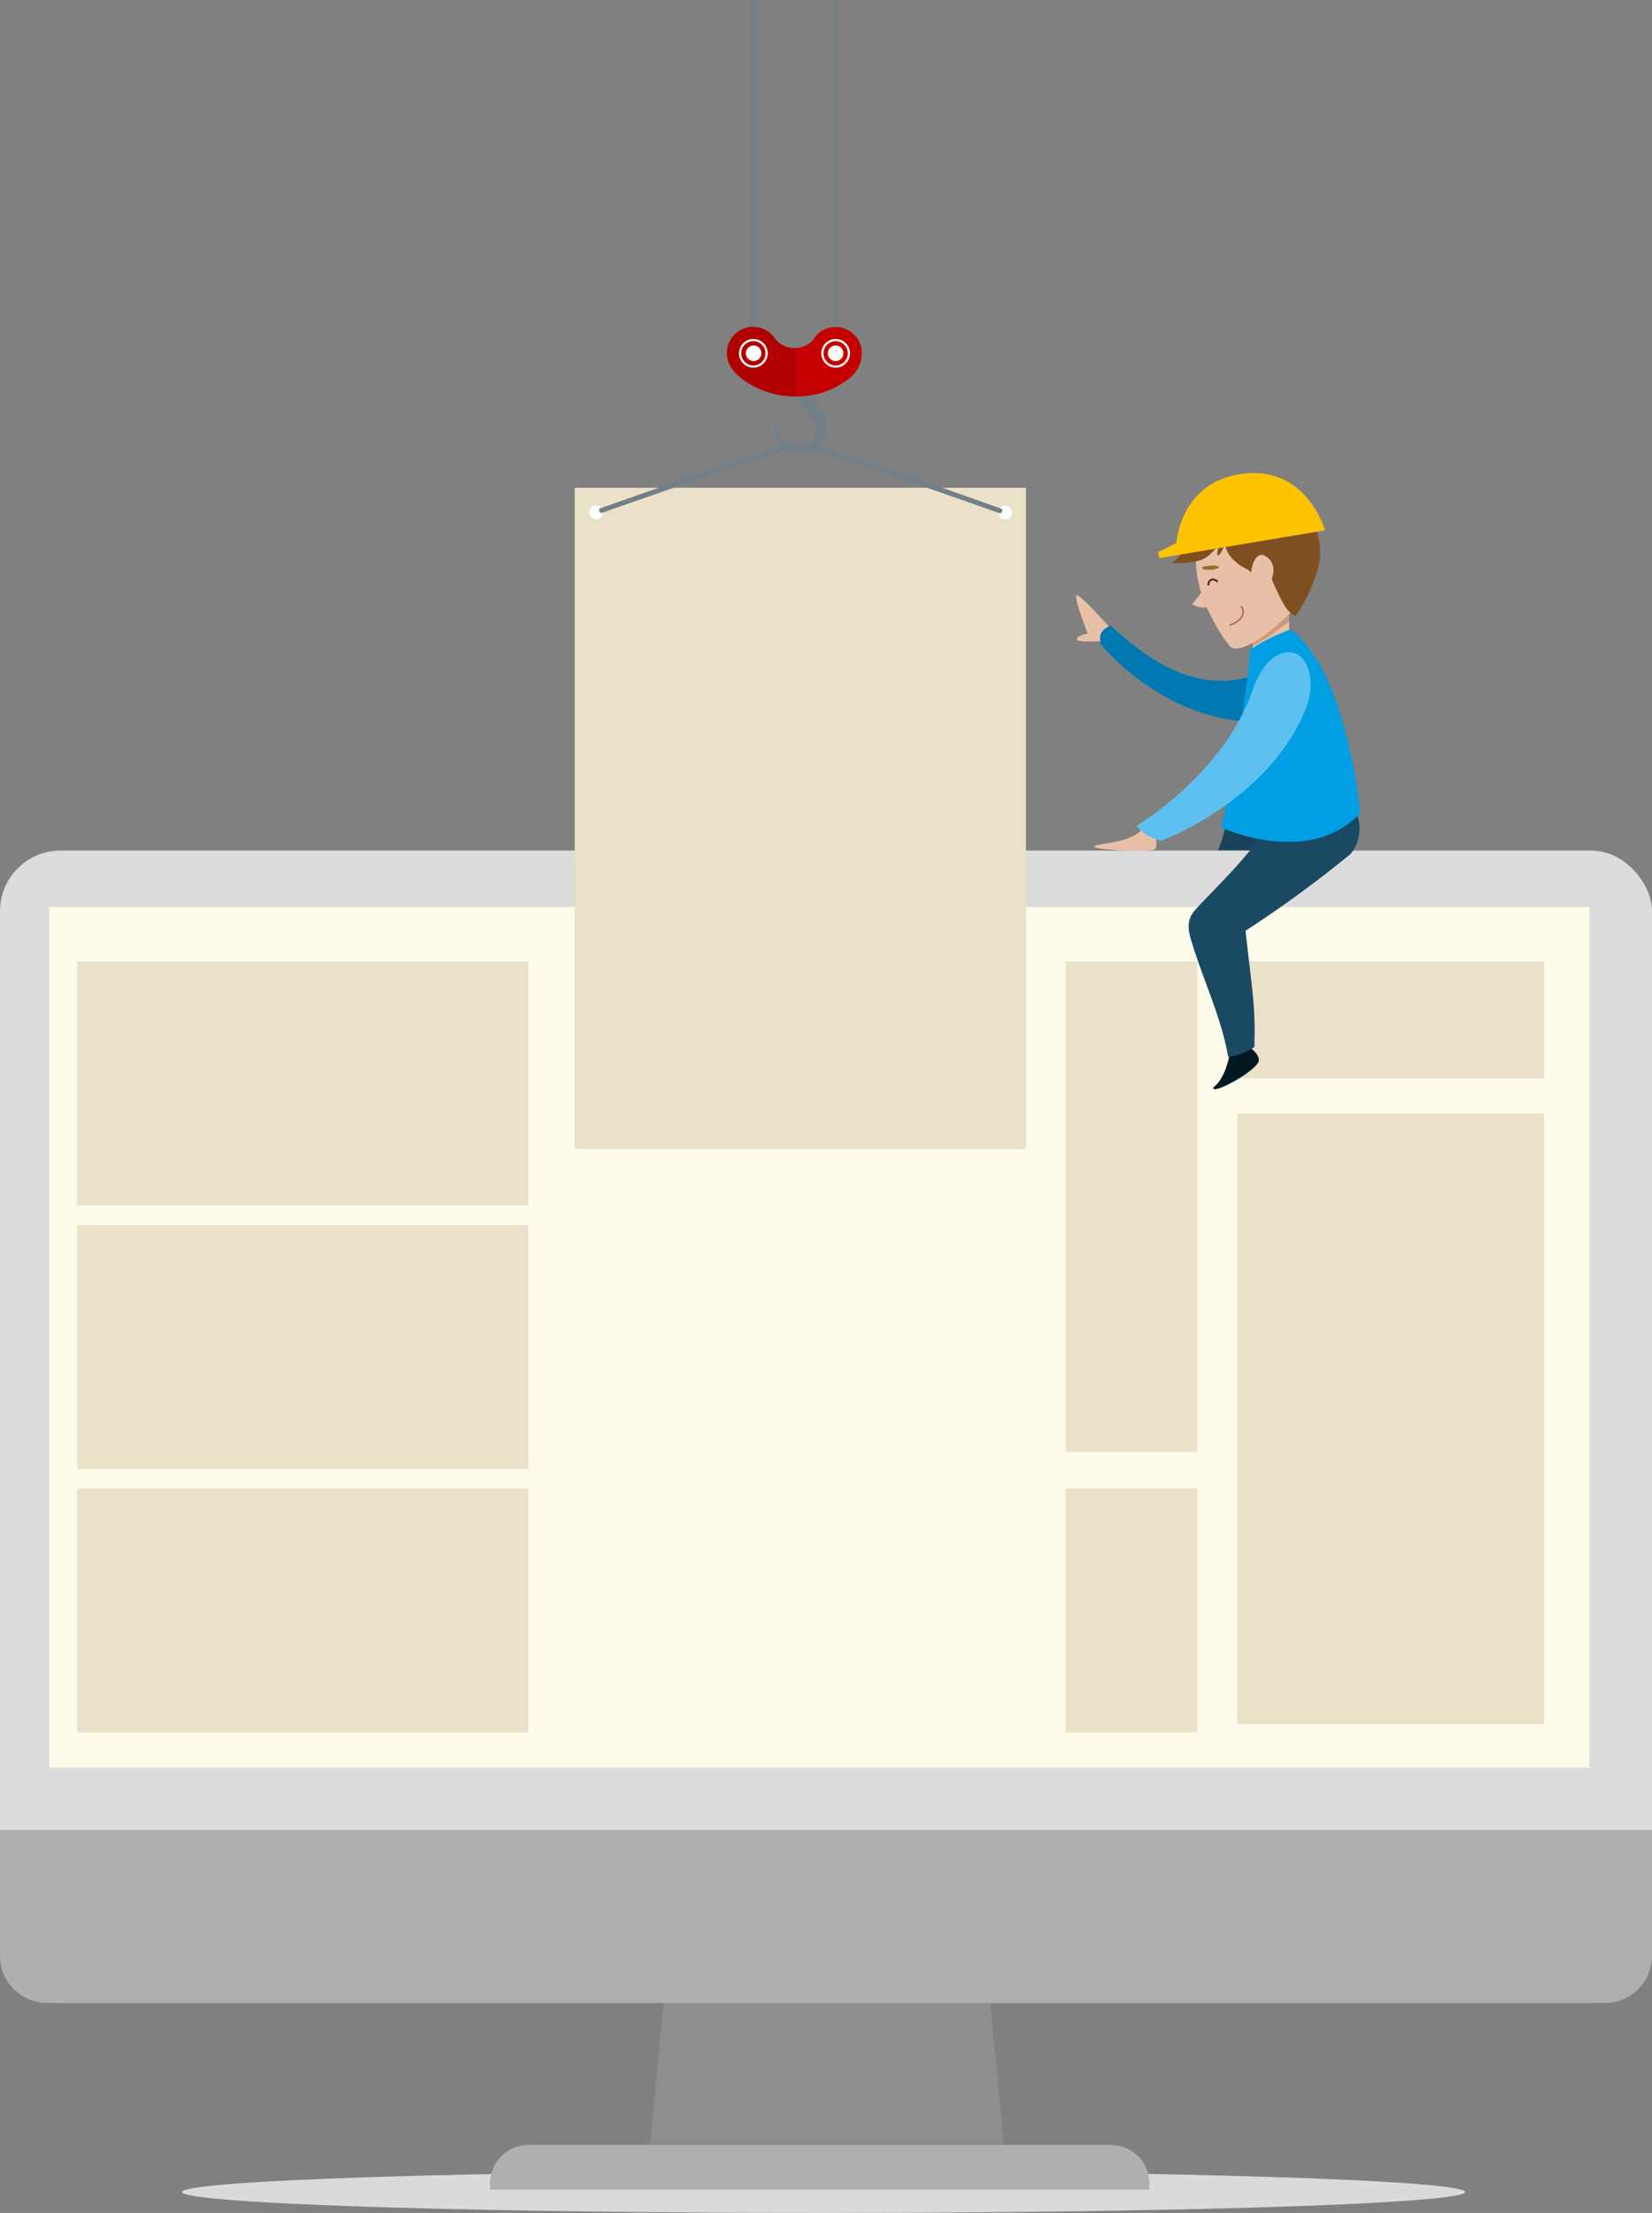 <svg xmlns="http://www.w3.org/2000/svg" xmlns:xlink="http://www.w3.org/1999/xlink" width="188.697" height="252.775" viewBox="0 0 188.697 252.775">
  <rect x="0" y="0" width="188.697" height="252.775" fill="#808080" stroke="none"/>
  <defs>
    <linearGradient id="linear-gradient" x1="-681.158" y1="-3062.32" x2="-681.025" y2="-3061.402" gradientUnits="objectBoundingBox">
      <stop offset="0" stop-color="#c9926a"/>
      <stop offset="1" stop-color="#c9926a" stop-opacity="0"/>
    </linearGradient>
  </defs>
  <g id="Group_23" data-name="Group 23" transform="translate(-241.446 -96.023)">
    <g id="Group_18" data-name="Group 18">
      <g id="Group_17" data-name="Group 17">
        <ellipse id="Ellipse_2" data-name="Ellipse 2" cx="73.281" cy="2.395" rx="73.281" ry="2.395" transform="translate(262.241 344.008)" fill="#dadada"/>
        <rect id="Rectangle_15" data-name="Rectangle 15" width="0.454" height="37.829" transform="translate(327.091 96.023)" fill="#737f86"/>
        <rect id="Rectangle_16" data-name="Rectangle 16" width="0.454" height="37.829" transform="translate(336.694 96.023)" fill="#737f86"/>
        <path id="Path_2" data-name="Path 2" d="M356.178,341.9h-40.57l1.8-18.909h36.98Z" fill="#8d8f8f"/>
        <path id="Rectangle_17" data-name="Rectangle 17" d="M4.381,0H70.916A4.381,4.381,0,0,1,75.3,4.381v.735a0,0,0,0,1,0,0H0a0,0,0,0,1,0,0V4.381A4.381,4.381,0,0,1,4.381,0Z" transform="translate(297.43 341.026)" fill="#aeb0b0"/>
        <rect id="Rectangle_18" data-name="Rectangle 18" width="188.697" height="131.628" rx="6.915" transform="translate(241.446 193.179)" fill="#dcdcdc"/>
        <rect id="Rectangle_19" data-name="Rectangle 19" width="175.9" height="98.314" transform="translate(247.088 199.628)" fill="#fefbea"/>
        <rect id="Rectangle_20" data-name="Rectangle 20" width="51.543" height="27.854" transform="translate(250.246 205.852)" fill="#eae1c9"/>
        <rect id="Rectangle_21" data-name="Rectangle 21" width="51.543" height="27.854" transform="translate(250.246 235.953)" fill="#eae1c9"/>
        <rect id="Rectangle_22" data-name="Rectangle 22" width="51.543" height="27.854" transform="translate(250.246 266.055)" fill="#eae1c9"/>
        <rect id="Rectangle_23" data-name="Rectangle 23" width="15.041" height="56.029" transform="translate(363.165 205.852)" fill="#eae1c9"/>
        <rect id="Rectangle_24" data-name="Rectangle 24" width="35.043" height="13.351" transform="translate(382.768 205.852)" fill="#eae1c9"/>
        <rect id="Rectangle_25" data-name="Rectangle 25" width="35.043" height="69.73" transform="translate(382.768 223.208)" fill="#eae1c9"/>
        <rect id="Rectangle_26" data-name="Rectangle 26" width="15.041" height="27.854" transform="translate(363.165 266.055)" fill="#eae1c9"/>
        <path id="Path_3" data-name="Path 3" d="M241.446,305.047v14.375a5.385,5.385,0,0,0,5.385,5.385H424.758a5.385,5.385,0,0,0,5.385-5.385V305.047Z" fill="#aeb0b0"/>
        <g id="Group_13" data-name="Group 13">
          <path id="Path_11" data-name="Path 11" d="M367.691,169.211s-3.067.28-3.222-.135,1.213-.7,1.213-.7-1.576-4-1.282-4.335,3.867,3.733,3.867,3.733Z" fill="#e8c0a8"/>
          <g id="Group_6" data-name="Group 6">
            <path id="Path_12" data-name="Path 12" d="M385.713,172.8c4.142-1.7,5.622.687,5.533,2.146s-2.114,3.272-5.131,3.463c-11.18.709-18.854-8.629-18.9-8.78-.366-1.26.159-1.71,1.1-2.168C374.231,173.064,379.794,175.228,385.713,172.8Z" fill="#0078b1"/>
          </g>
          <g id="Group_7" data-name="Group 7">
            <path id="Path_13" data-name="Path 13" d="M381.857,216.667s-.457,2.571-1.8,3.555c-.373.953,4.292-1.481,5.091-2.818.446-.787-.963-1.752-.963-1.752Z" fill="#00181e"/>
            <path id="Path_14" data-name="Path 14" d="M380.534,193.148l.056-.039a18.122,18.122,0,0,0,.772-2.407l1.416.169a22.441,22.441,0,0,0,3.2.694,2.977,2.977,0,0,1-.188,1.583Z" fill="#18435b"/>
            <path id="Path_15" data-name="Path 15" d="M377.839,200.109c1-1.233,7.731-7.7,7.206-8.547,3.049.148,11.352-2.633,11.352-2.633a4.616,4.616,0,0,1-.684,4.638,133.985,133.985,0,0,1-12,8.772c.756,6.867,1.168,8.716,1.005,13.291a6.663,6.663,0,0,1-2.987,1.119c-.775-4.526-2.833-8.719-4.163-13.114C377.268,202.647,376.839,201.342,377.839,200.109Z" fill="#1a4963"/>
          </g>
          <g id="Group_11" data-name="Group 11">
            <path id="Path_16" data-name="Path 16" d="M384.688,167.807l-.2,2.843s3.312-.555,4.278-1.883l-.121-2.655Z" fill="#e8c0a8"/>
            <path id="Path_17" data-name="Path 17" d="M388.649,166.112l-4.015,1.539-.074,2.088c1.477-.529,3.018-2,4.132-2.679Z" fill="#cc9a7b"/>
            <path id="Path_18" data-name="Path 18" d="M384.214,170.242s.047,3.916-3.259,20.324c0,0,10.074,4.592,15.867-1.683,0,0-1.451-16.073-7.932-20.961A20.627,20.627,0,0,0,384.214,170.242Z" fill="#009fe3"/>
            <g id="Group_10" data-name="Group 10">
              <g id="Group_9" data-name="Group 9">
                <path id="Path_19" data-name="Path 19" d="M388.984,165.9s-5.013,5.1-6.969,4.055a16.178,16.178,0,0,1-2.026-3.161,14.742,14.742,0,0,1-1.945-6.307c.062-3.092,2.4-7.953,5.424-7.677S393.7,155.37,388.984,165.9Z" fill="#e8c0a8"/>
                <path id="Path_20" data-name="Path 20" d="M379.788,162.639l.011-.011-.238-.329a18.35,18.35,0,0,1-1.946,2.737c2.11,1.219,3.462-.7,2.56-2.6a1.157,1.157,0,0,0-.387.206C379.7,162.72,379.713,162.7,379.788,162.639Z" fill="#e8c0a8"/>
                <path id="Path_21" data-name="Path 21" d="M386.658,162.074c.6,1.327,1.653,4.074,2.787,4.294a18.986,18.986,0,0,0,2.6-5.586c.419-1.783.356-5.293-2.44-6.8-2.73-1.764-4.267-1.939-5.506-1.713a15.281,15.281,0,0,0-3.6,1.329,4.233,4.233,0,0,0-2.2,5.118c.96.435,3.069-1.711,3.9-.835.86.91,1.07,2.232,1.821,3.223C384.655,161.947,385.746,161.025,386.658,162.074Z" fill="#7f4f22"/>
                <path id="Path_22" data-name="Path 22" d="M386.889,161.342c-.063,1-.825,2.232-1.483,2.19s-1.139-.885-1.077-1.885.466-2.34,1.336-2.235A1.771,1.771,0,0,1,386.889,161.342Z" fill="#e8c0a8"/>
                <g id="Group_8" data-name="Group 8">
                  <path id="Path_23" data-name="Path 23" d="M378.761,160.885c.038.436.208,2,1.422,1.835s.456-1.938.456-1.938S379.318,160.819,378.761,160.885Z" fill="url(#linear-gradient)"/>
                  <path id="Path_24" data-name="Path 24" d="M379.014,160.725c1.278-.323,2.345.1,1.152.326S378.347,160.893,379.014,160.725Z" fill="#93712c"/>
                  <path id="Path_25" data-name="Path 25" d="M380.532,162.5c-.5-.6-1.185-.172-1.03.4" fill="none" stroke="#4b2b19" stroke-miterlimit="10" stroke-width="0.212"/>
                </g>
                <path id="Path_26" data-name="Path 26" d="M383.176,165.27c.306.151.767,1.473-1.289,2.171" fill="none" stroke="#a56052" stroke-miterlimit="10" stroke-width="0.157"/>
              </g>
              <path id="Path_27" data-name="Path 27" d="M389.354,154.023c-.347-.993-2.374-3.7-7.7-2.6s-3.328,7.128-6.387,8.915c4.176.044,4.064-.8,5.4-2-.506,1.723.209,1.343.721-.355-.072,1.314,1.384,2.591,2.626,3.119.158-1.6,3.143-5.292,3.143-5.292S389.147,155.15,389.354,154.023Z" fill="#7f4f22"/>
            </g>
          </g>
          <path id="Path_28" data-name="Path 28" d="M373.47,191.5s.254,1.455-.227,1.581c-.971.253-6.824.058-6.8-.36s4.025-.275,5.4-1.94C372.437,190.064,373.47,191.5,373.47,191.5Z" fill="#e8c0a8"/>
          <g id="Group_12" data-name="Group 12">
            <path id="Path_29" data-name="Path 29" d="M384.508,174.883c1.455-4.233,3.864-4.8,5.148-4.107s2.074,3.3.972,6.114c-4.08,10.433-16.409,15.209-16.6,15.165a5.338,5.338,0,0,1-2.765-1.682C375.932,187.389,382.107,181.87,384.508,174.883Z" fill="#5ec0ee"/>
          </g>
        </g>
        <rect id="Rectangle_32" data-name="Rectangle 32" width="51.543" height="75.552" transform="translate(307.093 151.74)" fill="#eae1c9"/>
        <circle id="Ellipse_3" data-name="Ellipse 3" cx="0.778" cy="0.778" r="0.778" transform="translate(308.746 153.781)" fill="#fff"/>
        <path id="Path_30" data-name="Path 30" d="M357.044,154.56a.779.779,0,1,1-.779-.779A.778.778,0,0,1,357.044,154.56Z" fill="#fff"/>
        <g id="Group_14" data-name="Group 14">
          <path id="Path_31" data-name="Path 31" d="M329.989,144.593c.034,0,.044.057.067.12a3.143,3.143,0,0,0,1.923,2.11,2.245,2.245,0,0,0,2.468-.8c.6-1-.358-2.319-.525-2.527l-1.134-1.321a3.779,3.779,0,0,1-1-2.082h2a1.88,1.88,0,0,0,.413,1.055c.291.457.643.927.979,1.46a6.667,6.667,0,0,1,.471.875,3.434,3.434,0,0,1,.265,1.066,3.384,3.384,0,0,1-.467,2.065,2.669,2.669,0,0,1-1.772,1.178,3.6,3.6,0,0,1-1.984-.151,2.739,2.739,0,0,1-1.756-2.924C329.95,144.651,329.955,144.6,329.989,144.593Z" fill="#737f86"/>
          <path id="Path_32" data-name="Path 32" d="M339.89,136.379a3,3,0,0,0-3-3,2.915,2.915,0,0,0-2.6,1.533,2.892,2.892,0,0,1-4.314-.193,2.992,2.992,0,1,0-4.877,3.46c1.048,1.482,3.954,3.122,7.135,3.122a9.546,9.546,0,0,0,6.312-2.134A3.694,3.694,0,0,0,339.89,136.379Z" fill="#c40000"/>
          <path id="Path_33" data-name="Path 33" d="M329.978,134.722a2.992,2.992,0,1,0-4.877,3.46c1.048,1.482,3.954,3.122,7.135,3.122.033,0,.06,0,.092,0v-5.527A2.59,2.59,0,0,1,329.978,134.722Z" fill="#b10000"/>
          <path id="Path_34" data-name="Path 34" d="M337.773,136.267a.887.887,0,1,1-.993-.768A.887.887,0,0,1,337.773,136.267Z" fill="#fff"/>
          <path id="Path_35" data-name="Path 35" d="M335.7,135.453a1.513,1.513,0,1,1,.271,2.123A1.514,1.514,0,0,1,335.7,135.453Z" fill="none" stroke="#fff" stroke-miterlimit="10" stroke-width="0.25"/>
          <path id="Path_36" data-name="Path 36" d="M326.3,135.453a1.513,1.513,0,1,1,.271,2.123A1.513,1.513,0,0,1,326.3,135.453Z" fill="none" stroke="#fff" stroke-miterlimit="10" stroke-width="0.25"/>
          <path id="Path_37" data-name="Path 37" d="M328.406,136.267a.887.887,0,1,1-.992-.768A.886.886,0,0,1,328.406,136.267Z" fill="#fff"/>
        </g>
        <path id="Path_38" data-name="Path 38" d="M310.154,154.616c-.179.062-.419-.43-.184-.515.105-.039,21.319-7.6,22.969-7.6s22.609,7.536,22.868,7.627.071.6-.185.516-21.392-7.6-22.683-7.6S310.332,154.554,310.154,154.616Z" fill="#737f86"/>
        <path id="Path_39" data-name="Path 39" d="M392.791,156.6l-18.944,3.176-.116-.7,2.079-1.025s.4-6.854,7.335-7.885C390.7,149.048,392.791,156.6,392.791,156.6Z" fill="#fdc300"/>
      </g>
    </g>
  </g>
</svg>
